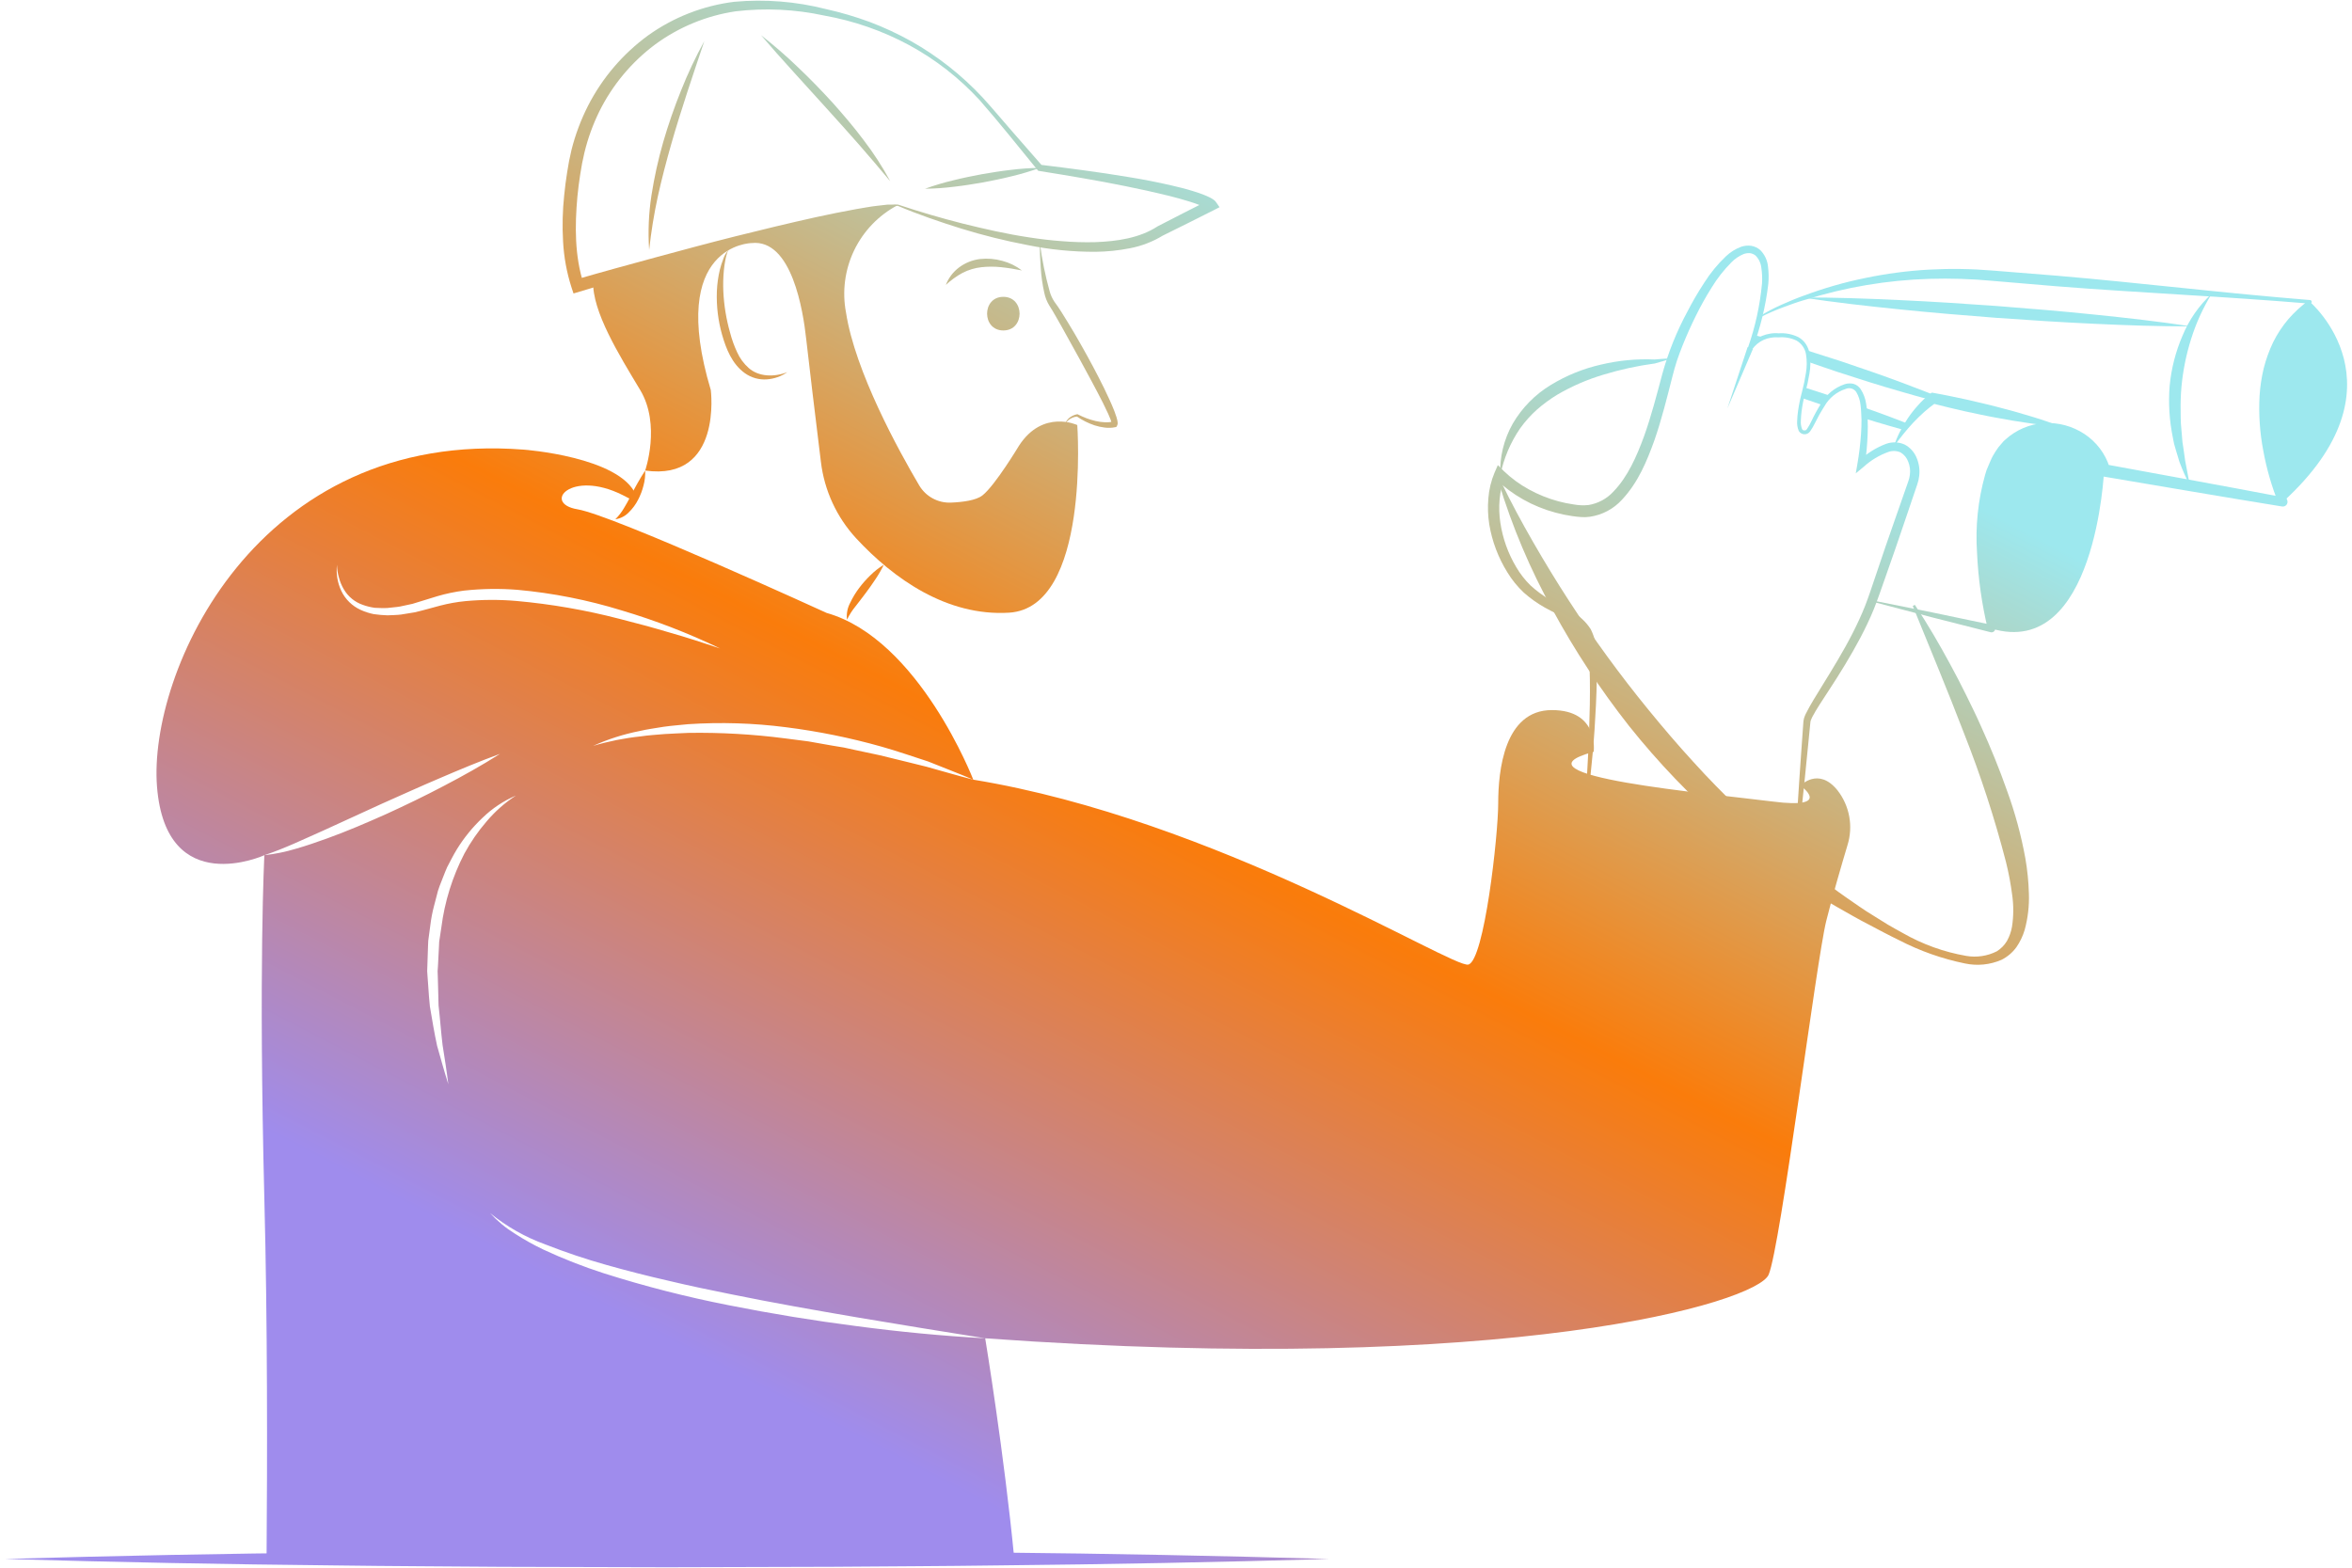 <svg width="390" height="260" viewBox="0 0 390 260" fill="none" xmlns="http://www.w3.org/2000/svg">
<path d="M291.751 52.666L291.761 52.666C291.775 52.667 291.79 52.663 291.803 52.657L291.81 52.653C293.013 52.043 294.249 51.499 295.512 51.024C296.765 50.548 298.063 50.087 299.325 49.717L299.223 49.732L299.241 49.733C299.273 49.733 299.304 49.729 299.334 49.72L299.359 49.713C306.028 47.621 312.953 46.455 319.939 46.246C323.421 46.143 326.906 46.254 330.375 46.579L340.887 47.467C347.897 48.033 354.921 48.437 361.941 48.884C368.963 49.31 375.982 49.771 382.991 50.355L382.841 49.818C381.601 50.719 380.466 51.757 379.459 52.913C378.462 54.082 377.613 55.37 376.929 56.746C376.268 58.131 375.744 59.578 375.365 61.066C375.006 62.556 374.775 64.075 374.676 65.605C374.505 68.662 374.711 71.73 375.288 74.737C375.834 77.758 376.691 80.715 377.845 83.56L378.679 82.485C373.748 81.554 368.818 80.614 363.88 79.718L349.071 77L349.88 77.729L349.773 77.411L349.806 77.497C349.089 75.231 347.614 73.28 345.627 71.974C343.653 70.671 341.312 70.039 338.95 70.171C336.578 70.324 334.328 71.275 332.566 72.87C332.336 73.054 332.128 73.265 331.947 73.498L331.375 74.17C331.032 74.644 330.716 75.137 330.428 75.646C330.154 76.151 329.967 76.67 329.734 77.182C329.626 77.44 329.508 77.695 329.408 77.954L329.164 78.748C327.985 82.946 327.532 87.314 327.824 91.664C328.018 95.955 328.62 100.219 329.623 104.396L330.363 103.653L320.408 101.571L310.433 99.577C310.408 99.572 310.382 99.577 310.36 99.591C310.339 99.605 310.324 99.626 310.318 99.651C310.312 99.676 310.317 99.702 310.33 99.724C310.343 99.746 310.365 99.762 310.389 99.768L320.228 102.349L330.084 104.855C330.183 104.88 330.287 104.88 330.386 104.854C330.485 104.829 330.576 104.779 330.65 104.709C330.725 104.639 330.781 104.551 330.812 104.454C330.844 104.356 330.851 104.253 330.832 104.152L330.824 104.112C330.028 99.99 329.574 95.809 329.466 91.612C329.287 87.47 329.814 83.327 331.023 79.361L331.257 78.637C331.35 78.403 331.46 78.178 331.56 77.948C331.772 77.498 331.95 77.014 332.187 76.592C332.456 76.2 332.666 75.763 332.971 75.402L333.437 74.869C333.581 74.681 333.749 74.514 333.937 74.372C335.364 73.115 337.174 72.375 339.073 72.273C340.981 72.163 342.873 72.671 344.471 73.72C346.062 74.769 347.252 76.325 347.849 78.134L347.882 78.221C347.887 78.246 347.895 78.27 347.905 78.293L347.971 78.443C348.038 78.593 348.141 78.725 348.27 78.826C348.4 78.927 348.552 78.995 348.714 79.023L363.559 81.536C368.505 82.384 373.459 83.188 378.412 84.001C378.55 84.023 378.691 84.008 378.82 83.957C378.95 83.906 379.063 83.822 379.149 83.712C379.234 83.602 379.289 83.471 379.306 83.332C379.323 83.194 379.303 83.054 379.247 82.926C378.07 80.207 377.152 77.382 376.506 74.49C375.833 71.594 375.531 68.624 375.606 65.652C375.655 64.17 375.83 62.696 376.131 61.244C376.45 59.798 376.929 58.392 377.56 57.052C378.202 55.719 379.006 54.47 379.953 53.332C380.915 52.203 382.001 51.185 383.19 50.299L383.198 50.293C383.245 50.256 383.28 50.206 383.299 50.149C383.317 50.092 383.318 50.031 383.301 49.974C383.283 49.916 383.249 49.865 383.203 49.828C383.156 49.79 383.1 49.767 383.04 49.762C376.03 49.193 369.029 48.505 362.033 47.774C355.034 47.065 348.039 46.314 341.031 45.724L330.515 44.879C326.975 44.577 323.419 44.522 319.872 44.715C316.326 44.912 312.8 45.375 309.324 46.101C305.851 46.804 302.44 47.783 299.123 49.029L299.241 49.009L299.223 49.01L299.195 49.011C299.169 49.011 299.144 49.016 299.12 49.025C297.805 49.494 296.575 50.016 295.324 50.575C294.079 51.131 292.873 51.768 291.712 52.482L291.76 52.469L291.751 52.469C291.726 52.47 291.702 52.481 291.684 52.499C291.667 52.518 291.657 52.542 291.657 52.568C291.657 52.593 291.667 52.617 291.684 52.636C291.702 52.654 291.726 52.665 291.751 52.666Z" fill="url(#paint0_linear_111_76)"/>
<path d="M248.763 78.866C249.323 76.06 250.448 73.396 252.068 71.037C252.877 69.906 253.807 68.868 254.842 67.939C255.89 67.023 257.013 66.198 258.2 65.471C260.638 64.045 263.238 62.919 265.946 62.118C268.692 61.286 271.499 60.675 274.342 60.289L274.397 60.284C275.368 60.013 276.336 59.724 277.301 59.416C276.289 59.466 275.282 59.538 274.277 59.627L274.332 59.621C271.363 59.492 268.391 59.775 265.5 60.462C262.565 61.123 259.756 62.258 257.186 63.823C254.565 65.403 252.383 67.615 250.84 70.258C249.357 72.877 248.637 75.859 248.763 78.866Z" fill="url(#paint1_linear_111_76)"/>
<path d="M341.812 70.772C340.1 70.109 338.368 69.532 336.625 69.009C334.884 68.479 333.133 67.989 331.374 67.54C329.619 67.067 327.845 66.681 326.078 66.264C324.302 65.891 322.529 65.502 320.739 65.189L320.325 65.116L320.065 65.315C319.331 65.882 318.654 66.519 318.043 67.216C317.437 67.88 316.88 68.588 316.376 69.332C315.872 70.068 315.419 70.838 315.021 71.637C314.621 72.427 314.282 73.247 314.008 74.09C314.52 73.372 315.048 72.677 315.592 72.006C316.143 71.335 316.699 70.666 317.279 70.059C317.871 69.443 318.476 68.848 319.106 68.287C319.72 67.746 320.364 67.24 321.034 66.769L320.361 66.895C322.116 67.366 323.887 67.76 325.653 68.178C327.43 68.551 329.2 68.954 330.989 69.27C332.772 69.613 334.565 69.912 336.367 70.168C338.168 70.434 339.98 70.646 341.812 70.772Z" fill="url(#paint2_linear_111_76)"/>
<path d="M366.735 48.719C364.636 50.66 362.985 53.034 361.895 55.677C360.756 58.319 360.037 61.123 359.765 63.988C359.537 66.845 359.713 69.721 360.286 72.529C360.355 72.878 360.408 73.23 360.491 73.575L360.784 74.601L361.399 76.634C361.896 77.96 362.478 79.252 363.088 80.513C362.89 79.107 362.562 77.758 362.333 76.394L362.045 74.343L361.887 73.326C361.844 72.987 361.831 72.643 361.802 72.302C361.754 71.618 361.7 70.939 361.628 70.262C361.577 69.583 361.604 68.901 361.588 68.222C361.557 66.868 361.601 65.514 361.72 64.164C361.97 61.467 362.507 58.803 363.323 56.22C364.145 53.588 365.291 51.068 366.735 48.719Z" fill="url(#paint3_linear_111_76)"/>
<path d="M313.478 69.164C312.01 68.616 310.532 68.077 309.045 67.566C309.128 68.173 309.171 68.784 309.175 69.397C310.448 69.796 311.731 70.177 313.023 70.549C313.896 70.8 314.77 71.051 315.652 71.302C315.773 71.116 315.894 70.939 316.015 70.772C316.136 70.596 316.266 70.428 316.377 70.27C315.411 69.889 314.444 69.527 313.478 69.164Z" fill="url(#paint4_linear_111_76)"/>
<path d="M298.833 66.023C299.966 66.414 301.081 66.804 302.215 67.185H302.224C302.577 66.626 302.989 66.106 303.451 65.633L303.033 65.494C301.778 65.085 300.524 64.676 299.269 64.276C299.121 64.908 298.963 65.494 298.833 66.023Z" fill="url(#paint5_linear_111_76)"/>
<path d="M305.217 59.9C303.349 59.295 301.481 58.691 299.604 58.106C299.807 58.73 299.904 59.383 299.892 60.039C301.462 60.596 303.051 61.126 304.631 61.665C308.135 62.808 311.657 63.933 315.206 64.945C316.851 65.429 318.505 65.89 320.169 66.33C322.083 66.841 323.997 67.325 325.94 67.743C325.168 67.399 324.397 67.055 323.616 66.72C323.607 66.72 323.607 66.72 323.598 66.711C320.977 65.596 318.319 64.564 315.662 63.57C312.205 62.269 308.711 61.08 305.217 59.9Z" fill="url(#paint6_linear_111_76)"/>
<path d="M290.599 56.61C290.757 56.675 290.915 56.74 291.073 56.796C291.479 56.456 291.937 56.183 292.43 55.987C291.928 55.848 291.426 55.709 290.924 55.569C290.804 55.959 290.692 56.312 290.599 56.61Z" fill="url(#paint7_linear_111_76)"/>
<path d="M378.544 83.239C399.524 64.091 383.012 50.062 383.012 50.062C368.349 60.68 378.544 83.239 378.544 83.239Z" fill="url(#paint8_linear_111_76)"/>
<path d="M330.225 104.25C347.537 109.414 348.892 78.01 348.892 78.01C348.871 77.945 348.851 77.881 348.83 77.818C346.227 69.822 335.07 68.788 331.221 76.264C326.005 86.395 330.225 104.25 330.225 104.25Z" fill="url(#paint9_linear_111_76)"/>
<path d="M317.166 100.5C320.034 107.565 322.967 114.557 325.666 121.614C328.425 128.584 330.75 135.718 332.627 142.975C333.07 144.756 333.41 146.561 333.646 148.381C333.902 150.143 333.894 151.933 333.623 153.693C333.48 154.52 333.199 155.318 332.792 156.052C332.377 156.75 331.801 157.339 331.113 157.77C329.542 158.567 327.755 158.834 326.02 158.532C322.334 157.893 318.788 156.615 315.54 154.758C314.716 154.301 313.89 153.85 313.075 153.373L310.667 151.875C309.043 150.911 307.52 149.783 305.961 148.724C304.408 147.654 302.931 146.475 301.417 145.36L299.217 143.587C298.485 142.997 297.732 142.435 297.026 141.813C295.606 140.579 294.129 139.421 292.748 138.146L290.643 136.277L288.593 134.349C285.869 131.769 283.249 129.086 280.733 126.302C278.199 123.539 275.768 120.684 273.393 117.781C268.633 111.961 264.201 105.881 260.117 99.568C258.068 96.406 256.102 93.184 254.218 89.904C252.332 86.627 250.528 83.288 248.884 79.866L248.513 79.998C250.737 87.344 253.735 94.434 257.456 101.148C261.128 107.913 265.367 114.356 270.127 120.406C274.938 126.433 280.28 132.017 286.088 137.091L288.267 138.986L290.509 140.809C291.993 142.034 293.546 143.174 295.099 144.309C296.655 145.44 298.27 146.49 299.871 147.55C301.519 148.544 303.124 149.596 304.799 150.534C306.473 151.475 308.124 152.445 309.83 153.316C311.522 154.211 313.209 155.112 314.937 155.948C318.38 157.727 322.052 159.021 325.849 159.795C327.874 160.222 329.981 160.01 331.88 159.187C332.86 158.695 333.709 157.976 334.354 157.088C334.96 156.211 335.423 155.243 335.725 154.22C336.261 152.259 336.496 150.228 336.423 148.196C336.369 146.226 336.172 144.262 335.832 142.321C335.138 138.506 334.12 134.757 332.79 131.115C331.515 127.48 330.058 123.928 328.476 120.44C327.702 118.689 326.86 116.97 326.012 115.256C325.171 113.539 324.284 111.845 323.372 110.166C321.553 106.806 319.635 103.5 317.512 100.314L317.166 100.5Z" fill="url(#paint10_linear_111_76)"/>
<path d="M363.354 54.132C358.002 53.327 352.636 52.715 347.265 52.171C341.894 51.614 336.516 51.173 331.135 50.753C325.752 50.37 320.367 50.012 314.974 49.768C309.581 49.511 304.183 49.325 298.771 49.332C304.123 50.14 309.489 50.753 314.86 51.297C320.23 51.852 325.609 52.294 330.99 52.711C336.373 53.092 341.758 53.45 347.152 53.694C352.544 53.95 357.942 54.138 363.354 54.132Z" fill="url(#paint11_linear_111_76)"/>
<path d="M297.624 144.286C298.394 137.461 299.134 130.625 299.797 123.782L300.178 119.933C300.19 119.833 300.194 119.703 300.214 119.627C300.237 119.566 300.256 119.504 300.271 119.441C300.335 119.269 300.408 119.101 300.49 118.937C301.248 117.5 302.243 116.063 303.167 114.628C305.051 111.756 306.868 108.812 308.493 105.747C309.296 104.209 310.054 102.641 310.715 101.023C311.37 99.384 311.919 97.752 312.488 96.141C313.629 92.906 314.761 89.668 315.851 86.415L317.918 80.324C318.079 79.863 318.187 79.385 318.24 78.9C318.355 77.912 318.216 76.912 317.835 75.993C317.457 75.015 316.737 74.208 315.808 73.72C314.849 73.299 313.766 73.255 312.776 73.599C311.073 74.237 309.519 75.218 308.21 76.481L309.232 77.055C309.468 75.397 309.62 73.729 309.686 72.057C309.719 71.222 309.724 70.378 309.69 69.543C309.62 68.7 309.586 67.844 309.444 67.008C309.321 66.118 309.004 65.266 308.513 64.513C308.22 64.09 307.789 63.783 307.293 63.647C306.817 63.549 306.323 63.576 305.861 63.726C304.192 64.293 302.791 65.457 301.928 66.994L302.224 66.832H302.215L302.023 66.833L301.921 66.991C301.35 67.906 300.833 68.853 300.373 69.829C300.16 70.293 299.909 70.738 299.624 71.162C299.448 71.37 299.451 71.367 299.201 71.382C299.122 71.39 299.043 71.374 298.974 71.335C298.905 71.297 298.849 71.239 298.815 71.168C298.641 70.723 298.572 70.244 298.611 69.768C298.625 69.246 298.666 68.725 298.734 68.208C298.867 67.162 299.073 66.126 299.351 65.109C299.633 64.073 299.861 63.022 300.033 61.962C300.228 60.878 300.244 59.769 300.078 58.68C299.974 58.115 299.764 57.576 299.46 57.089C299.14 56.597 298.703 56.191 298.189 55.909C297.173 55.412 296.044 55.194 294.916 55.278L294.974 55.281C294.493 55.234 294.009 55.25 293.532 55.328C293.06 55.404 292.599 55.535 292.157 55.717C291.263 56.091 290.489 56.703 289.917 57.485L289.953 57.443C289.878 57.522 289.835 57.625 289.831 57.733L289.838 59.318L290.574 57.889L290.583 57.871L290.599 57.827C291.9 54.377 292.777 50.782 293.21 47.12C293.301 46.171 293.288 45.215 293.171 44.27C293.083 43.215 292.626 42.225 291.88 41.474C291.445 41.097 290.913 40.85 290.344 40.761C289.794 40.696 289.235 40.753 288.709 40.927C287.767 41.28 286.908 41.819 286.18 42.513C284.814 43.811 283.614 45.273 282.606 46.865C281.591 48.412 280.657 50.011 279.81 51.657C278.046 54.919 276.654 58.369 275.66 61.943C274.713 65.481 273.819 68.987 272.605 72.37C271.38 75.711 269.902 79.073 267.55 81.51C266.459 82.705 264.996 83.498 263.399 83.759C262.579 83.845 261.751 83.811 260.94 83.659C260.076 83.54 259.221 83.365 258.38 83.134C256.693 82.677 255.067 82.022 253.535 81.181C252.019 80.353 250.619 79.329 249.371 78.137L248.367 77.141L247.833 78.359C247.254 79.729 246.902 81.183 246.791 82.666C246.671 84.104 246.722 85.55 246.945 86.976C247.417 89.796 248.438 92.496 249.949 94.924C250.699 96.157 251.611 97.284 252.662 98.273C253.731 99.223 254.898 100.055 256.144 100.756C257.37 101.445 258.626 102.017 259.777 102.659C260.902 103.203 261.864 104.033 262.567 105.065C263.153 106.184 263.463 107.427 263.471 108.69C263.561 110.034 263.612 111.389 263.628 112.749C263.662 115.468 263.609 118.196 263.512 120.922C263.407 123.649 263.301 126.377 263.125 129.102C262.932 131.822 262.781 134.561 262.324 137.241L262.505 137.283C263.088 134.593 263.359 131.868 263.675 129.149C263.963 126.427 264.226 123.701 264.405 120.968C264.586 118.235 264.724 115.498 264.774 112.751C264.8 111.377 264.789 109.998 264.742 108.613C264.765 107.136 264.431 105.674 263.768 104.353C262.962 103.094 261.839 102.068 260.511 101.38C259.287 100.669 258.062 100.084 256.918 99.411C255.792 98.75 254.739 97.971 253.778 97.087C252.855 96.182 252.057 95.156 251.407 94.038C250.064 91.785 249.173 89.292 248.783 86.699C248.588 85.42 248.547 84.124 248.659 82.836C248.759 81.588 249.051 80.364 249.526 79.206L247.988 79.428C250.759 82.091 254.159 84.008 257.871 85.003C258.788 85.258 259.72 85.453 260.663 85.588C261.144 85.639 261.585 85.73 262.1 85.749L262.873 85.772C263.131 85.757 263.39 85.727 263.648 85.702C265.687 85.4 267.559 84.404 268.947 82.881C271.652 79.992 273.094 76.453 274.342 72.983C275.556 69.484 276.427 65.902 277.329 62.388C277.559 61.512 277.788 60.64 278.065 59.814C278.348 58.972 278.667 58.132 278.999 57.298C279.667 55.628 280.403 53.979 281.206 52.367C281.999 50.754 282.876 49.184 283.834 47.664C284.755 46.156 285.849 44.761 287.095 43.508C287.672 42.921 288.36 42.454 289.119 42.134C289.457 42.011 289.817 41.961 290.176 41.986C290.514 42.031 290.832 42.168 291.098 42.382C291.647 42.937 291.988 43.665 292.063 44.443C292.193 45.305 292.228 46.179 292.167 47.049C291.829 50.648 291.053 54.193 289.856 57.604L289.881 57.542L289.872 57.561L290.605 57.735C290.607 57.782 290.598 57.829 290.58 57.873C290.562 57.916 290.536 57.956 290.502 57.989L290.538 57.947C291.014 57.256 291.671 56.71 292.437 56.368C293.206 56.03 294.047 55.886 294.885 55.95L294.921 55.954L294.943 55.953C295.949 55.866 296.961 56.046 297.875 56.475C298.299 56.717 298.663 57.052 298.94 57.455C299.216 57.857 299.398 58.318 299.471 58.8C299.632 59.82 299.624 60.86 299.449 61.877C299.289 62.921 299.074 63.956 298.805 64.977C298.52 66.015 298.301 67.069 298.149 68.133C298.071 68.671 298.022 69.212 298.002 69.755C297.947 70.343 298.039 70.936 298.269 71.48C298.364 71.639 298.497 71.771 298.655 71.865C298.814 71.96 298.993 72.014 299.178 72.022C299.362 72.03 299.546 71.993 299.712 71.913C299.879 71.833 300.023 71.713 300.132 71.564C300.451 71.111 300.73 70.631 300.968 70.13C301.428 69.184 301.943 68.266 302.509 67.379L302.215 67.538L302.416 67.539L302.521 67.376C303.293 66.002 304.559 64.973 306.062 64.499C306.368 64.367 306.711 64.348 307.03 64.444C307.349 64.541 307.624 64.747 307.805 65.027C308.19 65.68 308.429 66.408 308.507 67.162C308.617 67.958 308.621 68.759 308.666 69.562C308.674 70.377 308.645 71.185 308.589 71.999C308.475 73.624 308.279 75.243 308.004 76.849L307.719 78.504L309.025 77.423C310.225 76.327 311.632 75.482 313.163 74.94C313.816 74.721 314.527 74.756 315.155 75.038C315.741 75.392 316.188 75.938 316.418 76.583C316.69 77.262 316.784 77.999 316.69 78.724C316.647 79.092 316.562 79.454 316.436 79.803L314.31 85.882C313.163 89.12 312.059 92.373 310.965 95.629C310.411 97.261 309.881 98.891 309.28 100.446C308.66 102.013 307.941 103.548 307.172 105.061C305.627 108.087 303.834 110.991 302.034 113.91C301.144 115.388 300.21 116.801 299.41 118.424C299.305 118.647 299.216 118.876 299.14 119.109C299.105 119.255 299.074 119.402 299.048 119.549C299.028 119.683 299.029 119.77 299.019 119.883L298.747 123.729C298.25 130.568 297.83 137.413 297.439 144.27L297.624 144.286Z" fill="url(#paint12_linear_111_76)"/>
<path d="M286.427 67.742L290.65 57.901L289.781 57.572L286.427 67.742Z" fill="url(#paint13_linear_111_76)"/>
<path d="M148.831 34.123C152.256 35.575 155.826 36.795 159.402 37.915C162.996 39.023 166.648 39.932 170.343 40.636C174.057 41.396 177.84 41.773 181.632 41.761C183.555 41.743 185.473 41.546 187.36 41.173C189.305 40.802 191.166 40.082 192.853 39.047L192.771 39.094C195.608 37.678 198.459 36.293 201.28 34.846L202.221 34.364L201.655 33.548C201.587 33.439 201.502 33.341 201.402 33.259C201.355 33.214 201.304 33.173 201.25 33.136C201.164 33.077 201.064 33 200.988 32.961C200.831 32.875 200.664 32.768 200.515 32.705C200.208 32.553 199.905 32.423 199.607 32.31C199.007 32.076 198.412 31.869 197.815 31.692C196.623 31.314 195.423 31.028 194.224 30.747C191.827 30.194 189.42 29.727 187.006 29.344C184.594 28.939 182.177 28.583 179.759 28.254C177.342 27.912 174.919 27.627 172.499 27.324L172.827 27.504L167.877 21.839C166.224 19.949 164.632 18.029 162.923 16.16C159.472 12.46 155.474 9.312 151.069 6.826C148.858 5.596 146.561 4.529 144.196 3.633C141.821 2.761 139.39 2.048 136.921 1.498C131.972 0.24 126.844 -0.167 121.759 0.296C116.611 0.933 111.704 2.845 107.484 5.86C103.286 8.92 99.866 12.924 97.501 17.549C96.329 19.859 95.416 22.292 94.778 24.802L94.363 26.7C94.248 27.328 94.137 27.952 94.042 28.582C93.841 29.839 93.678 31.103 93.553 32.374C93.281 34.925 93.218 37.495 93.367 40.056C93.505 42.657 93.979 45.228 94.778 47.707L95.099 48.671L109.179 44.438L122.324 40.611C126.706 39.336 131.099 38.098 135.511 36.943C137.713 36.348 139.923 35.787 142.14 35.26C143.253 35.03 144.36 34.732 145.48 34.555L147.159 34.255L148.831 34.123ZM148.876 33.923L147.126 33.941L145.416 34.136C144.271 34.257 143.154 34.497 142.02 34.671C139.768 35.085 137.521 35.527 135.288 36.02C130.822 37.011 126.377 38.084 121.942 39.195C117.506 40.303 113.096 41.502 108.683 42.693C104.274 43.899 99.863 45.09 95.472 46.373L96.763 47.045C95.29 42.476 95.3 37.467 95.744 32.59C95.862 31.365 96.017 30.142 96.211 28.922C96.302 28.313 96.41 27.702 96.52 27.098L96.905 25.321C97.477 22.962 98.304 20.672 99.372 18.492C101.538 14.121 104.7 10.321 108.604 7.396C112.543 4.495 117.132 2.6 121.971 1.877C126.882 1.297 131.856 1.536 136.689 2.583C141.594 3.457 146.328 5.105 150.716 7.465C155.103 9.843 159.065 12.931 162.442 16.605C165.726 20.353 168.856 24.303 172.028 28.178L172.148 28.325L172.356 28.359C174.758 28.75 177.162 29.126 179.556 29.553C181.952 29.966 184.343 30.407 186.719 30.894C189.098 31.376 191.466 31.892 193.807 32.471C194.975 32.764 196.137 33.083 197.268 33.438C197.838 33.608 198.393 33.806 198.926 34.016C199.197 34.12 199.453 34.231 199.692 34.351C199.824 34.407 199.911 34.471 200.022 34.529C200.063 34.553 200.102 34.58 200.14 34.608C200.161 34.621 200.178 34.633 200.166 34.626C200.153 34.604 200.2 34.68 200.074 34.498L200.449 33.2C197.61 34.611 194.802 36.083 191.979 37.525L191.934 37.548L191.896 37.572C188.966 39.481 185.22 40.031 181.595 40.161C179.755 40.206 177.914 40.152 176.08 39.998C174.237 39.865 172.395 39.643 170.562 39.357C166.888 38.807 163.255 37.974 159.636 37.078C156.013 36.167 152.45 35.11 148.876 33.923Z" fill="url(#paint14_linear_111_76)"/>
<path d="M126.186 5.833C127.946 7.9 129.748 9.91 131.559 11.908L136.988 17.895C138.797 19.887 140.591 21.891 142.371 23.908C144.139 25.937 145.887 27.978 147.623 30.067C146.334 27.674 144.856 25.388 143.203 23.231C141.577 21.055 139.81 18.995 138.005 16.973C136.176 14.972 134.29 13.026 132.324 11.163C130.372 9.281 128.323 7.502 126.186 5.833Z" fill="url(#paint15_linear_111_76)"/>
<path d="M116.789 6.822C115.334 9.463 114.047 12.193 112.936 14.996C111.807 17.792 110.82 20.642 109.976 23.546C109.14 26.453 108.488 29.409 108.023 32.397C107.562 35.389 107.433 38.422 107.64 41.442C107.965 38.468 108.445 35.513 109.078 32.589C109.721 29.678 110.476 26.794 111.296 23.926C112.106 21.054 113.024 18.211 113.939 15.362C114.882 12.522 115.811 9.671 116.789 6.822Z" fill="url(#paint16_linear_111_76)"/>
<path d="M172.427 27.841C170.804 27.863 169.183 27.977 167.572 28.181C165.965 28.362 164.373 28.622 162.784 28.897C161.2 29.197 159.618 29.514 158.051 29.91C156.471 30.286 154.914 30.751 153.387 31.303C155.011 31.282 156.632 31.169 158.243 30.965C159.849 30.784 161.441 30.524 163.03 30.247C164.614 29.945 166.196 29.628 167.763 29.232C169.342 28.856 170.9 28.392 172.427 27.841Z" fill="url(#paint17_linear_111_76)"/>
<path d="M172.427 40.313C172.402 41.692 172.475 43.069 172.573 44.447C172.661 45.839 172.86 47.221 173.166 48.582C173.318 49.317 173.595 50.02 173.985 50.661C174.337 51.185 174.679 51.798 175.019 52.382C175.706 53.561 176.369 54.761 177.03 55.959C178.368 58.35 179.683 60.752 180.976 63.166C181.611 64.377 182.268 65.578 182.875 66.796C183.181 67.404 183.471 68.018 183.754 68.627C183.893 68.933 184.025 69.239 184.139 69.541C184.19 69.689 184.251 69.845 184.281 69.977C184.3 70.033 184.313 70.091 184.319 70.149C184.321 70.16 184.331 70.216 184.33 70.191C184.33 70.168 184.336 70.145 184.347 70.125C184.359 70.105 184.375 70.088 184.394 70.076L184.647 69.899C184.178 70.01 183.696 70.056 183.214 70.034C182.7 70.013 182.189 69.945 181.687 69.828C181.177 69.708 180.674 69.557 180.182 69.375C179.686 69.186 179.2 68.969 178.727 68.727L178.657 68.692L178.611 68.701C178.129 68.793 177.676 69.002 177.295 69.311C176.93 69.618 176.669 70.031 176.549 70.492C176.729 70.075 177.035 69.723 177.423 69.486C177.792 69.253 178.213 69.113 178.648 69.078L178.533 69.053C179.444 69.685 180.44 70.186 181.491 70.541C182.031 70.715 182.585 70.838 183.148 70.907C183.743 70.99 184.348 70.97 184.936 70.848L185.105 70.811L185.189 70.671C185.254 70.559 185.3 70.436 185.324 70.308C185.331 70.237 185.332 70.165 185.326 70.094C185.323 69.981 185.308 69.869 185.281 69.76C185.244 69.573 185.196 69.388 185.139 69.206C185.032 68.858 184.912 68.525 184.786 68.197C184.536 67.541 184.253 66.906 183.967 66.275C183.39 65.015 182.793 63.77 182.154 62.548C180.899 60.093 179.557 57.689 178.174 55.307C177.471 54.121 176.757 52.944 176.019 51.774C175.643 51.187 175.275 50.623 174.828 50.029C174.482 49.507 174.221 48.933 174.054 48.33C173.32 45.7 172.776 43.021 172.427 40.313Z" fill="url(#paint18_linear_111_76)"/>
<path d="M168.966 73.918C172.922 67.818 178.63 70.492 178.63 70.492C178.63 70.492 180.835 100.789 167.317 101.613C157.029 102.241 148.177 95.993 141.953 89.266C138.729 85.764 136.689 81.337 136.122 76.611C135.277 69.711 134.009 59.286 133.687 56.278C133.192 51.663 131.322 39.576 124.62 40.313C124.62 40.313 110.607 40.452 117.861 64.686C117.861 64.686 119.839 79.853 106.98 78.039C106.98 78.039 109.618 70.456 106.156 64.686C102.694 58.916 98.143 51.621 98.358 46.614C98.358 46.614 143.743 33.199 148.853 34.023C145.708 35.684 143.178 38.309 141.635 41.514C140.092 44.718 139.617 48.333 140.281 51.827C141.789 61.627 149.041 74.778 152.406 80.48C152.94 81.39 153.71 82.138 154.635 82.645C155.559 83.151 156.604 83.398 157.658 83.359C159.607 83.28 161.843 82.995 162.907 82.16C165.009 80.512 168.966 73.918 168.966 73.918Z" fill="url(#paint19_linear_111_76)"/>
<path d="M169.451 44.855C168.487 44.113 167.384 43.572 166.208 43.264C165.011 42.928 163.76 42.823 162.524 42.957C161.26 43.108 160.057 43.587 159.036 44.347C158.043 45.088 157.281 46.096 156.838 47.253C157.672 46.47 158.603 45.798 159.609 45.253C160.573 44.761 161.618 44.444 162.694 44.319C163.795 44.197 164.907 44.195 166.008 44.313C167.134 44.431 168.273 44.616 169.451 44.855Z" fill="url(#paint20_linear_111_76)"/>
<path d="M130.555 61.719C128.344 62.585 125.787 62.487 124.15 61.037C123.325 60.305 122.666 59.405 122.218 58.397C121.735 57.361 121.349 56.283 121.063 55.176C120.426 52.945 120.049 50.647 119.94 48.329C119.889 47.166 119.919 46 120.028 44.84C120.082 44.257 120.167 43.678 120.281 43.103C120.332 42.813 120.406 42.53 120.483 42.245C120.543 41.957 120.661 41.684 120.828 41.442C120.414 41.886 120.103 42.416 119.916 42.994C119.695 43.558 119.511 44.136 119.363 44.725C119.082 45.907 118.917 47.114 118.868 48.328C118.78 50.765 119.074 53.2 119.741 55.545C120.401 57.824 121.362 60.346 123.505 61.887C124.558 62.642 125.842 63.007 127.134 62.919C128.363 62.838 129.545 62.423 130.555 61.719Z" fill="url(#paint21_linear_111_76)"/>
<path d="M146.547 93.665C145.739 94.159 144.991 94.746 144.321 95.415C143.646 96.065 143.025 96.767 142.462 97.516C141.891 98.272 141.398 99.084 140.993 99.94C140.52 100.802 140.329 101.791 140.446 102.767C140.842 101.952 141.335 101.187 141.913 100.49C142.457 99.774 143.027 99.07 143.562 98.338C144.106 97.611 144.635 96.867 145.142 96.098C145.669 95.323 146.139 94.51 146.547 93.665Z" fill="url(#paint22_linear_111_76)"/>
<path d="M106.98 78.039C106.107 79.39 105.311 80.79 104.597 82.232C104.236 82.921 103.879 83.602 103.477 84.25C103.08 84.933 102.595 85.561 102.035 86.117C102.907 85.995 103.71 85.575 104.308 84.928C104.918 84.329 105.427 83.634 105.813 82.871C106.2 82.129 106.499 81.345 106.702 80.533C106.924 79.721 107.018 78.88 106.98 78.039Z" fill="url(#paint23_linear_111_76)"/>
<path d="M86.864 74.573C86.864 74.573 102.764 75.734 105.45 82.081L104.967 82.992L103.192 82.081C94.661 77.835 89.838 83.475 95.767 84.47C101.705 85.455 137.064 101.652 137.064 101.652C152.397 105.992 161.383 129.307 161.383 129.307C158.911 128.248 156.393 127.3 153.893 126.287C151.328 125.46 148.782 124.568 146.189 123.834C140.984 122.364 135.675 121.286 130.308 120.609C124.932 119.917 119.501 119.749 114.092 120.107C112.745 120.256 111.397 120.34 110.05 120.535C108.721 120.767 107.374 120.925 106.054 121.241C103.4 121.763 100.815 122.589 98.35 123.704C100.913 122.937 103.542 122.412 106.203 122.133C107.522 121.929 108.86 121.864 110.18 121.743C111.509 121.659 112.838 121.613 114.167 121.548C119.487 121.467 124.807 121.768 130.085 122.449L134.044 122.96L137.984 123.657L139.954 123.983L141.905 124.41C143.216 124.698 144.517 124.977 145.827 125.246C148.429 125.85 151.012 126.538 153.624 127.161C156.207 127.867 158.772 128.647 161.383 129.307C201.602 135.905 240.846 160.633 243.475 159.973C246.115 159.314 248.428 138.544 248.428 133.201C248.428 127.867 249.413 117.766 257.331 117.766C265.239 117.766 264.254 124.689 264.254 124.689C249.414 128.648 283.704 131.621 293.926 132.931C304.148 134.251 298.544 130.302 298.544 130.302C298.544 130.302 301.509 127.133 304.687 131.073C305.679 132.344 306.347 133.836 306.635 135.423C306.924 137.009 306.823 138.641 306.341 140.18C305.328 143.562 303.832 148.692 302.828 152.716C301.174 159.314 295.245 206.79 293.266 211.409C291.287 216.018 250.408 228.22 163.362 221.956C156.309 220.85 149.284 219.68 142.259 218.509C135.243 217.31 128.226 216.083 121.266 214.661C117.781 213.964 114.297 213.24 110.849 212.413C107.383 211.623 103.944 210.746 100.534 209.783C97.122 208.824 93.76 207.695 90.461 206.4C87.12 205.198 84.009 203.435 81.261 201.187C82.472 202.512 83.86 203.663 85.387 204.607C86.897 205.582 88.467 206.46 90.089 207.236C93.344 208.752 96.689 210.065 100.107 211.167C106.929 213.335 113.869 215.11 120.895 216.483C127.911 217.877 134.961 219.029 142.045 219.94C149.126 220.878 156.235 221.566 163.362 221.956C163.362 221.956 166.531 241.22 168.185 258.551H44.201C44.331 241.629 44.359 219.206 43.839 199.04C42.854 160.141 43.839 141.834 43.839 141.834C45.621 141.637 47.382 141.276 49.099 140.756C50.818 140.264 52.5 139.678 54.182 139.074C57.536 137.866 60.807 136.454 64.06 135.004C67.294 133.526 70.49 131.984 73.641 130.32C76.791 128.675 79.904 126.938 82.915 125.023C79.56 126.25 76.28 127.616 73.018 129.019C69.756 130.404 66.532 131.872 63.288 133.313L53.633 137.736C50.39 139.167 47.221 140.71 43.839 141.834C43.839 141.834 27.521 149.259 26.034 130.46C24.556 111.67 42.361 71.116 86.864 74.573ZM80.016 135.626C78.376 137.175 76.945 138.93 75.76 140.849C75.174 141.806 74.672 142.819 74.143 143.823C73.687 144.854 73.316 145.913 72.888 146.964C72.686 147.49 72.525 148.03 72.405 148.58L71.977 150.216C71.689 151.303 71.478 152.408 71.346 153.524L71.011 156.033L70.974 156.87L70.834 161.061L70.89 161.897L71.011 163.57C71.085 164.685 71.16 165.791 71.28 166.897C71.652 169.09 72.005 171.283 72.479 173.448C73.083 175.585 73.669 177.713 74.338 179.813C74.068 177.611 73.724 175.446 73.381 173.281C73.12 171.106 72.972 168.922 72.721 166.757L72.637 163.495L72.591 161.869L72.563 161.061L72.619 160.252L72.786 157.009L72.823 156.201L73.185 153.803C73.731 149.531 75.023 145.388 77.005 141.564C78.031 139.669 79.258 137.89 80.666 136.258C82.071 134.588 83.715 133.135 85.545 131.946C83.492 132.825 81.618 134.072 80.016 135.626ZM56.589 97.991C57.254 99.39 58.393 100.51 59.804 101.15C60.502 101.469 61.235 101.706 61.988 101.856C62.739 101.963 63.496 102.028 64.255 102.052C65.008 102.014 65.77 102.014 66.513 101.921L68.725 101.559C69.459 101.41 70.165 101.197 70.89 101.011L72.981 100.444C74.344 100.088 75.733 99.84 77.135 99.7C79.975 99.436 82.833 99.426 85.675 99.673C91.418 100.191 97.109 101.179 102.69 102.628C105.496 103.334 108.303 104.096 111.081 104.923C113.878 105.713 116.629 106.624 119.398 107.544C114.134 105.007 108.674 102.897 103.071 101.234C97.456 99.501 91.676 98.358 85.824 97.823C82.862 97.588 79.884 97.632 76.93 97.953C75.444 98.145 73.974 98.452 72.535 98.873L68.4 100.146L66.327 100.592C65.63 100.713 64.933 100.741 64.237 100.834C63.539 100.881 62.843 100.825 62.155 100.806C61.473 100.715 60.803 100.55 60.157 100.314C58.842 99.862 57.732 98.956 57.025 97.758C56.66 97.15 56.385 96.493 56.208 95.807C55.998 95.113 55.886 94.394 55.873 93.669C55.711 95.148 55.959 96.643 56.589 97.991Z" fill="url(#paint24_linear_111_76)"/>
<path d="M220.4 258.554C202.101 258.023 183.802 257.668 165.504 257.486C156.354 257.36 147.205 257.332 138.055 257.257L110.607 257.181L83.159 257.253C74.01 257.33 64.86 257.355 55.711 257.482C37.412 257.662 19.113 258.019 0.814 258.554C19.113 259.088 37.412 259.446 55.711 259.626C64.86 259.754 74.01 259.778 83.159 259.855L110.607 259.927L138.055 259.851C147.205 259.777 156.354 259.749 165.504 259.622C183.802 259.441 202.101 259.085 220.4 258.554Z" fill="url(#paint25_linear_111_76)"/>
<path d="M166.369 54.806C162.781 54.806 162.775 49.23 166.369 49.23C169.957 49.23 169.963 54.806 166.369 54.806Z" fill="url(#paint26_linear_111_76)"/>
<defs>
<linearGradient id="paint0_linear_111_76" x1="279.352" y1="58.666" x2="176.718" y2="256.399" gradientUnits="userSpaceOnUse">
<stop stop-color="#9DE8EE"/>
<stop offset="0" stop-color="#9DE8EE"/>
<stop offset="0.49" stop-color="#FA7C0B"/>
<stop offset="1" stop-color="#9F8CED"/>
</linearGradient>
<linearGradient id="paint1_linear_111_76" x1="279.352" y1="58.666" x2="176.718" y2="256.399" gradientUnits="userSpaceOnUse">
<stop stop-color="#9DE8EE"/>
<stop offset="0" stop-color="#9DE8EE"/>
<stop offset="0.49" stop-color="#FA7C0B"/>
<stop offset="1" stop-color="#9F8CED"/>
</linearGradient>
<linearGradient id="paint2_linear_111_76" x1="279.352" y1="58.666" x2="176.718" y2="256.399" gradientUnits="userSpaceOnUse">
<stop stop-color="#9DE8EE"/>
<stop offset="0" stop-color="#9DE8EE"/>
<stop offset="0.49" stop-color="#FA7C0B"/>
<stop offset="1" stop-color="#9F8CED"/>
</linearGradient>
<linearGradient id="paint3_linear_111_76" x1="279.352" y1="58.666" x2="176.718" y2="256.399" gradientUnits="userSpaceOnUse">
<stop stop-color="#9DE8EE"/>
<stop offset="0" stop-color="#9DE8EE"/>
<stop offset="0.49" stop-color="#FA7C0B"/>
<stop offset="1" stop-color="#9F8CED"/>
</linearGradient>
<linearGradient id="paint4_linear_111_76" x1="279.352" y1="58.666" x2="176.718" y2="256.399" gradientUnits="userSpaceOnUse">
<stop stop-color="#9DE8EE"/>
<stop offset="0" stop-color="#9DE8EE"/>
<stop offset="0.49" stop-color="#FA7C0B"/>
<stop offset="1" stop-color="#9F8CED"/>
</linearGradient>
<linearGradient id="paint5_linear_111_76" x1="279.352" y1="58.666" x2="176.718" y2="256.399" gradientUnits="userSpaceOnUse">
<stop stop-color="#9DE8EE"/>
<stop offset="0" stop-color="#9DE8EE"/>
<stop offset="0.49" stop-color="#FA7C0B"/>
<stop offset="1" stop-color="#9F8CED"/>
</linearGradient>
<linearGradient id="paint6_linear_111_76" x1="279.352" y1="58.666" x2="176.718" y2="256.399" gradientUnits="userSpaceOnUse">
<stop stop-color="#9DE8EE"/>
<stop offset="0" stop-color="#9DE8EE"/>
<stop offset="0.49" stop-color="#FA7C0B"/>
<stop offset="1" stop-color="#9F8CED"/>
</linearGradient>
<linearGradient id="paint7_linear_111_76" x1="279.352" y1="58.666" x2="176.718" y2="256.399" gradientUnits="userSpaceOnUse">
<stop stop-color="#9DE8EE"/>
<stop offset="0" stop-color="#9DE8EE"/>
<stop offset="0.49" stop-color="#FA7C0B"/>
<stop offset="1" stop-color="#9F8CED"/>
</linearGradient>
<linearGradient id="paint8_linear_111_76" x1="279.352" y1="58.666" x2="176.718" y2="256.399" gradientUnits="userSpaceOnUse">
<stop stop-color="#9DE8EE"/>
<stop offset="0" stop-color="#9DE8EE"/>
<stop offset="0.49" stop-color="#FA7C0B"/>
<stop offset="1" stop-color="#9F8CED"/>
</linearGradient>
<linearGradient id="paint9_linear_111_76" x1="279.352" y1="58.666" x2="176.718" y2="256.399" gradientUnits="userSpaceOnUse">
<stop stop-color="#9DE8EE"/>
<stop offset="0" stop-color="#9DE8EE"/>
<stop offset="0.49" stop-color="#FA7C0B"/>
<stop offset="1" stop-color="#9F8CED"/>
</linearGradient>
<linearGradient id="paint10_linear_111_76" x1="279.352" y1="58.666" x2="176.718" y2="256.399" gradientUnits="userSpaceOnUse">
<stop stop-color="#9DE8EE"/>
<stop offset="0" stop-color="#9DE8EE"/>
<stop offset="0.49" stop-color="#FA7C0B"/>
<stop offset="1" stop-color="#9F8CED"/>
</linearGradient>
<linearGradient id="paint11_linear_111_76" x1="279.352" y1="58.666" x2="176.718" y2="256.399" gradientUnits="userSpaceOnUse">
<stop stop-color="#9DE8EE"/>
<stop offset="0" stop-color="#9DE8EE"/>
<stop offset="0.49" stop-color="#FA7C0B"/>
<stop offset="1" stop-color="#9F8CED"/>
</linearGradient>
<linearGradient id="paint12_linear_111_76" x1="279.352" y1="58.666" x2="176.718" y2="256.399" gradientUnits="userSpaceOnUse">
<stop stop-color="#9DE8EE"/>
<stop offset="0" stop-color="#9DE8EE"/>
<stop offset="0.49" stop-color="#FA7C0B"/>
<stop offset="1" stop-color="#9F8CED"/>
</linearGradient>
<linearGradient id="paint13_linear_111_76" x1="279.352" y1="58.666" x2="176.718" y2="256.399" gradientUnits="userSpaceOnUse">
<stop stop-color="#9DE8EE"/>
<stop offset="0" stop-color="#9DE8EE"/>
<stop offset="0.49" stop-color="#FA7C0B"/>
<stop offset="1" stop-color="#9F8CED"/>
</linearGradient>
<linearGradient id="paint14_linear_111_76" x1="279.352" y1="58.666" x2="176.718" y2="256.399" gradientUnits="userSpaceOnUse">
<stop stop-color="#9DE8EE"/>
<stop offset="0" stop-color="#9DE8EE"/>
<stop offset="0.49" stop-color="#FA7C0B"/>
<stop offset="1" stop-color="#9F8CED"/>
</linearGradient>
<linearGradient id="paint15_linear_111_76" x1="279.352" y1="58.666" x2="176.718" y2="256.399" gradientUnits="userSpaceOnUse">
<stop stop-color="#9DE8EE"/>
<stop offset="0" stop-color="#9DE8EE"/>
<stop offset="0.49" stop-color="#FA7C0B"/>
<stop offset="1" stop-color="#9F8CED"/>
</linearGradient>
<linearGradient id="paint16_linear_111_76" x1="279.352" y1="58.666" x2="176.718" y2="256.399" gradientUnits="userSpaceOnUse">
<stop stop-color="#9DE8EE"/>
<stop offset="0" stop-color="#9DE8EE"/>
<stop offset="0.49" stop-color="#FA7C0B"/>
<stop offset="1" stop-color="#9F8CED"/>
</linearGradient>
<linearGradient id="paint17_linear_111_76" x1="279.352" y1="58.666" x2="176.718" y2="256.399" gradientUnits="userSpaceOnUse">
<stop stop-color="#9DE8EE"/>
<stop offset="0" stop-color="#9DE8EE"/>
<stop offset="0.49" stop-color="#FA7C0B"/>
<stop offset="1" stop-color="#9F8CED"/>
</linearGradient>
<linearGradient id="paint18_linear_111_76" x1="279.352" y1="58.666" x2="176.718" y2="256.399" gradientUnits="userSpaceOnUse">
<stop stop-color="#9DE8EE"/>
<stop offset="0" stop-color="#9DE8EE"/>
<stop offset="0.49" stop-color="#FA7C0B"/>
<stop offset="1" stop-color="#9F8CED"/>
</linearGradient>
<linearGradient id="paint19_linear_111_76" x1="279.352" y1="58.666" x2="176.718" y2="256.399" gradientUnits="userSpaceOnUse">
<stop stop-color="#9DE8EE"/>
<stop offset="0" stop-color="#9DE8EE"/>
<stop offset="0.49" stop-color="#FA7C0B"/>
<stop offset="1" stop-color="#9F8CED"/>
</linearGradient>
<linearGradient id="paint20_linear_111_76" x1="279.352" y1="58.666" x2="176.718" y2="256.399" gradientUnits="userSpaceOnUse">
<stop stop-color="#9DE8EE"/>
<stop offset="0" stop-color="#9DE8EE"/>
<stop offset="0.49" stop-color="#FA7C0B"/>
<stop offset="1" stop-color="#9F8CED"/>
</linearGradient>
<linearGradient id="paint21_linear_111_76" x1="279.352" y1="58.666" x2="176.718" y2="256.399" gradientUnits="userSpaceOnUse">
<stop stop-color="#9DE8EE"/>
<stop offset="0" stop-color="#9DE8EE"/>
<stop offset="0.49" stop-color="#FA7C0B"/>
<stop offset="1" stop-color="#9F8CED"/>
</linearGradient>
<linearGradient id="paint22_linear_111_76" x1="279.352" y1="58.666" x2="176.718" y2="256.399" gradientUnits="userSpaceOnUse">
<stop stop-color="#9DE8EE"/>
<stop offset="0" stop-color="#9DE8EE"/>
<stop offset="0.49" stop-color="#FA7C0B"/>
<stop offset="1" stop-color="#9F8CED"/>
</linearGradient>
<linearGradient id="paint23_linear_111_76" x1="279.352" y1="58.666" x2="176.718" y2="256.399" gradientUnits="userSpaceOnUse">
<stop stop-color="#9DE8EE"/>
<stop offset="0" stop-color="#9DE8EE"/>
<stop offset="0.49" stop-color="#FA7C0B"/>
<stop offset="1" stop-color="#9F8CED"/>
</linearGradient>
<linearGradient id="paint24_linear_111_76" x1="279.352" y1="58.666" x2="176.718" y2="256.399" gradientUnits="userSpaceOnUse">
<stop stop-color="#9DE8EE"/>
<stop offset="0" stop-color="#9DE8EE"/>
<stop offset="0.49" stop-color="#FA7C0B"/>
<stop offset="1" stop-color="#9F8CED"/>
</linearGradient>
<linearGradient id="paint25_linear_111_76" x1="279.352" y1="58.666" x2="176.718" y2="256.399" gradientUnits="userSpaceOnUse">
<stop stop-color="#9DE8EE"/>
<stop offset="0" stop-color="#9DE8EE"/>
<stop offset="0.49" stop-color="#FA7C0B"/>
<stop offset="1" stop-color="#9F8CED"/>
</linearGradient>
<linearGradient id="paint26_linear_111_76" x1="279.352" y1="58.666" x2="176.718" y2="256.399" gradientUnits="userSpaceOnUse">
<stop stop-color="#9DE8EE"/>
<stop offset="0" stop-color="#9DE8EE"/>
<stop offset="0.49" stop-color="#FA7C0B"/>
<stop offset="1" stop-color="#9F8CED"/>
</linearGradient>
</defs>
</svg>